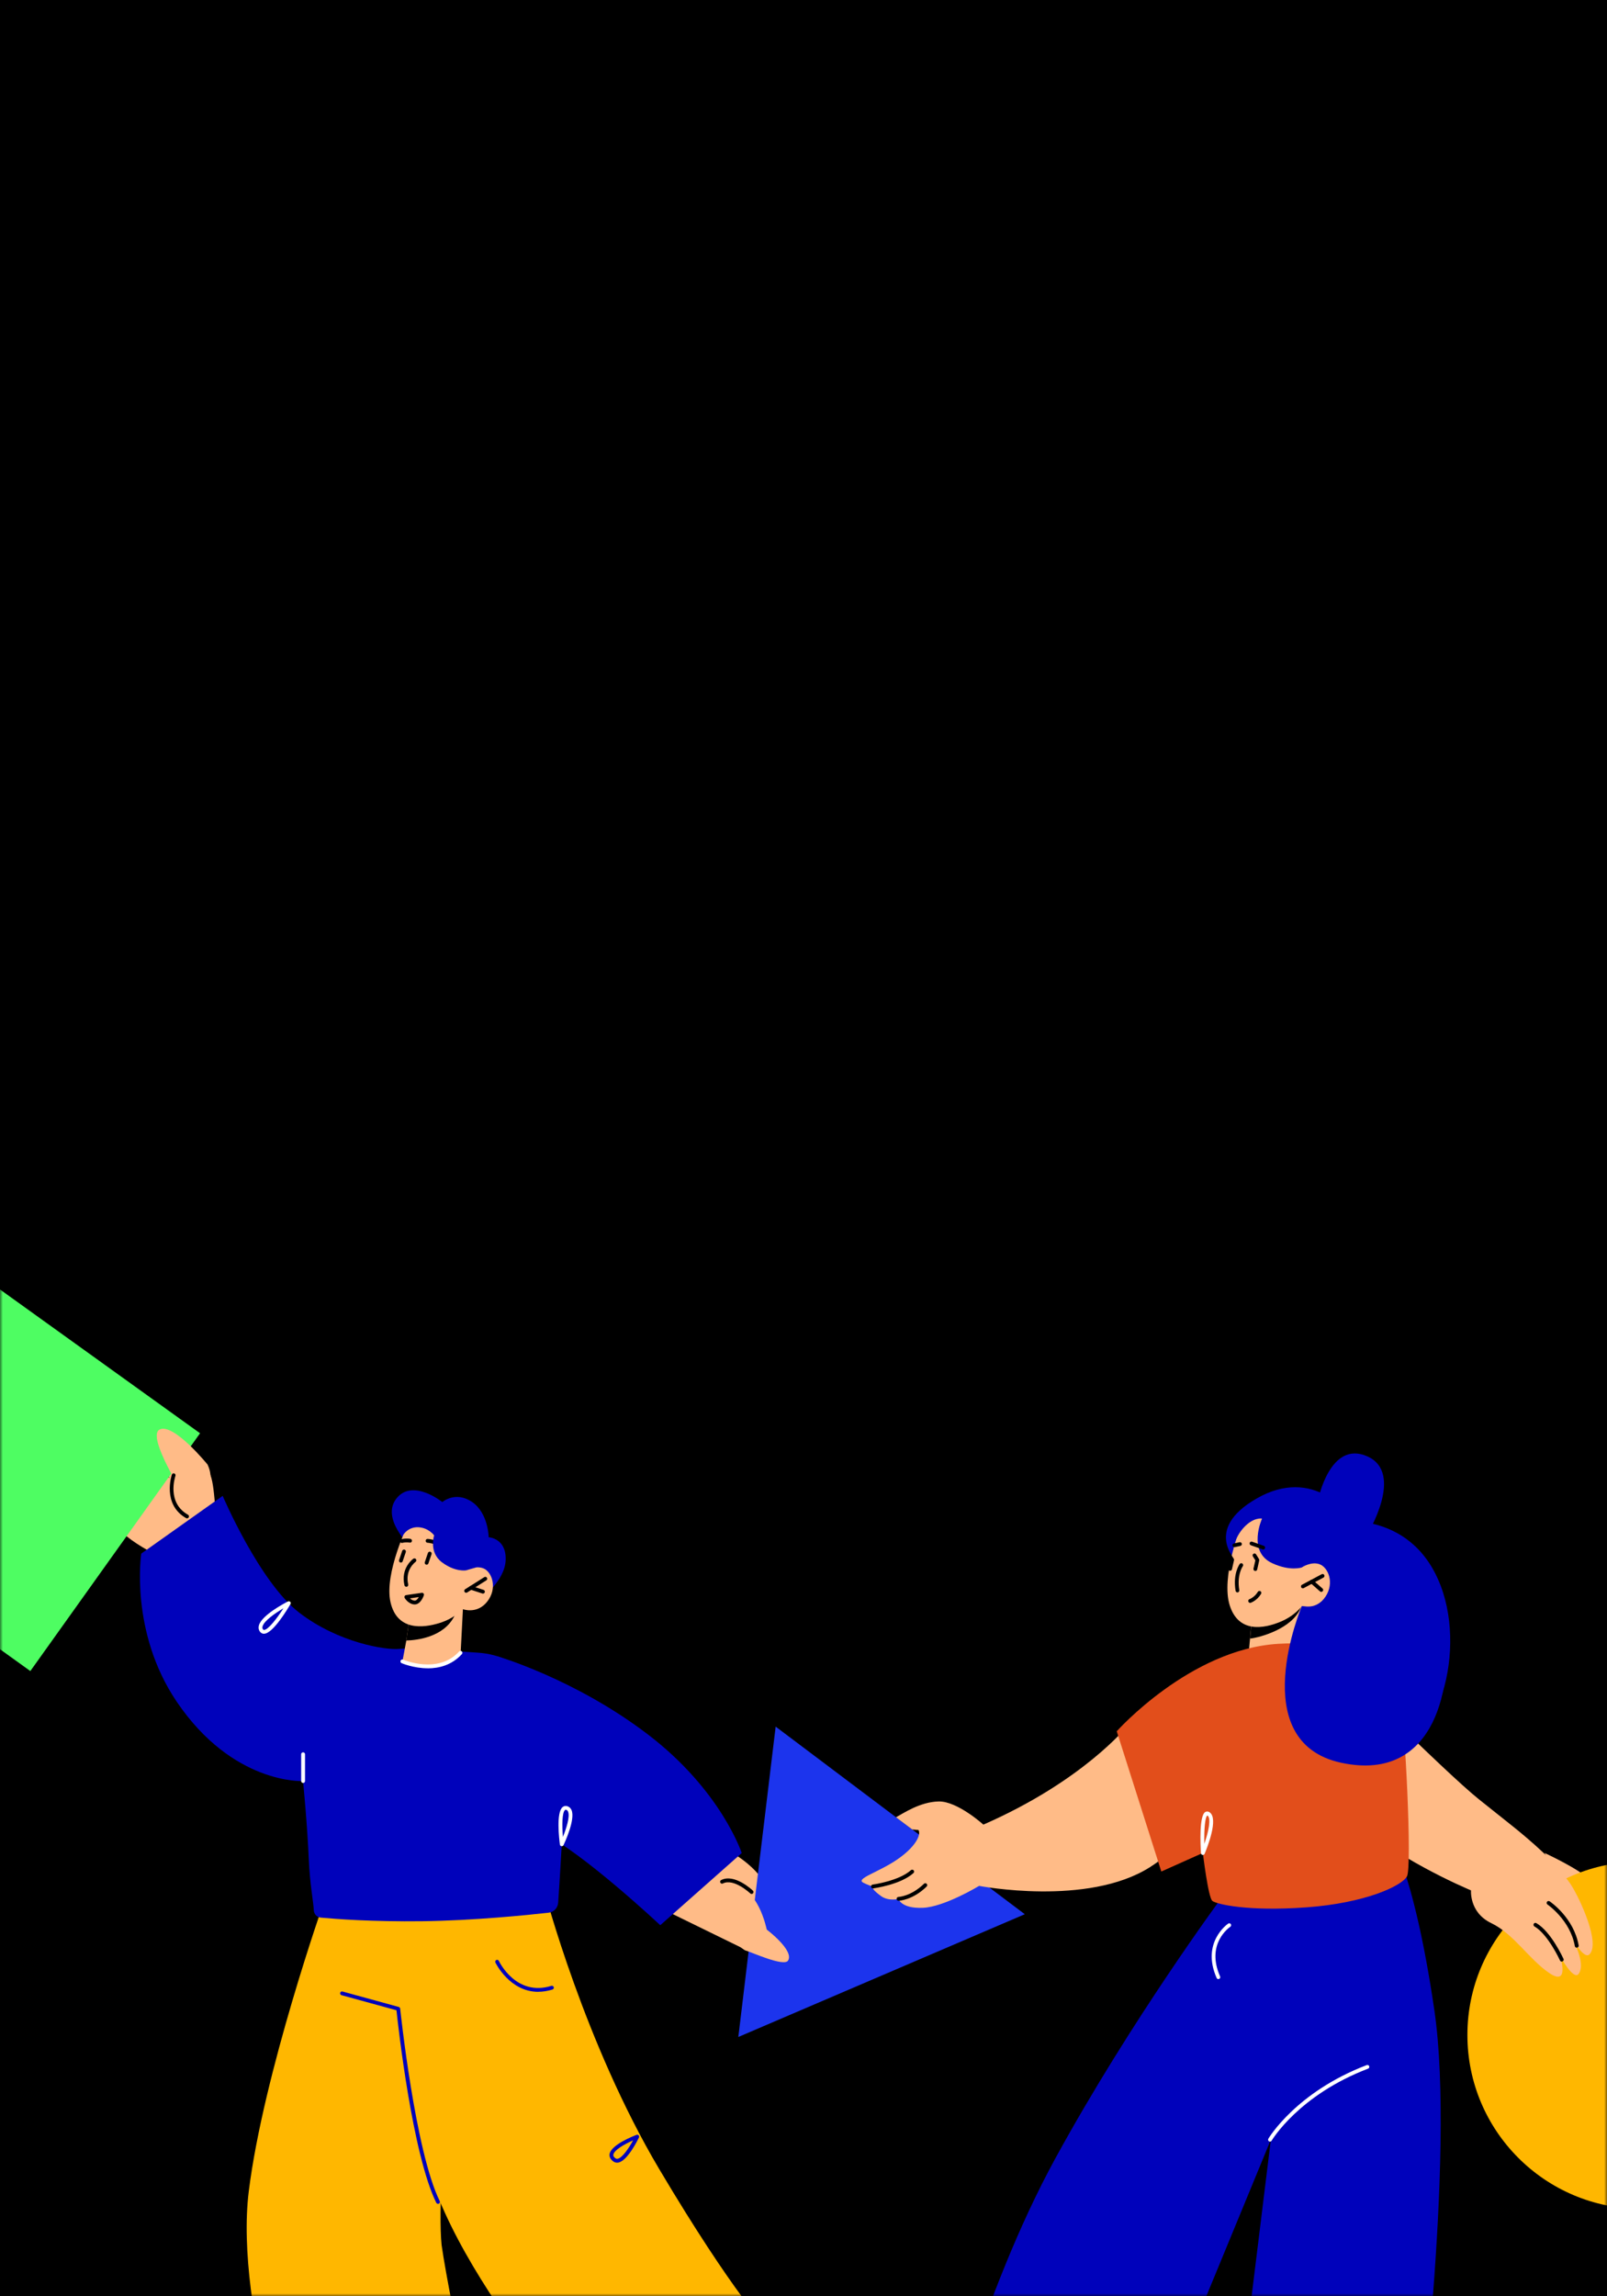 <svg width="280" height="400" viewBox="0 0 280 400" fill="none" xmlns="http://www.w3.org/2000/svg">
<path d="M280 0H0V400H280V0Z" fill="black"/>
<mask id="mask0_1455_34742" style="mask-type:alpha" maskUnits="userSpaceOnUse" x="0" y="220" width="280" height="180">
<path d="M280 220H0V400H280V220Z" fill="black"/>
</mask>
<g mask="url(#mask0_1455_34742)">
<path d="M127.591 322.783C127.591 322.783 134.138 326.204 135.048 332.489C135.957 338.775 130.438 339.888 130.438 339.888L116.762 333.201L127.591 322.783Z" fill="#FFBB87"/>
<path d="M33.271 273.602C33.271 273.602 25.196 270.546 21.286 266.951C17.376 263.357 17.24 262.536 17.522 260.41C17.64 259.516 16.522 257.783 17.722 256.205C18.922 254.626 23.441 257.336 23.441 257.336C23.441 257.336 21.486 254.243 23.069 253.586C24.66 252.93 29.534 257.464 29.534 257.464C29.534 257.464 27.815 252.911 29.034 252.382C30.252 251.862 35.817 254.791 36.681 256.989C37.544 259.188 37.681 266.906 37.681 266.906L33.271 273.611V273.602Z" fill="#FFBB87"/>
<path d="M56.503 331.112C56.503 331.112 45.891 361.235 43.345 381.715C40.799 402.205 52.447 435.038 52.447 435.038L85.464 433.688C85.464 433.688 78.344 401.019 76.944 391.066C75.798 380.092 80.408 332.334 80.408 332.334L56.503 331.112Z" fill="#FFB700"/>
<path d="M94.885 329.46C94.885 329.46 101.832 355.907 114.862 377.847C127.892 399.788 134.003 405.982 134.003 405.982L108.679 429.108C108.679 429.108 78.09 396.823 73.789 374.353C69.497 351.884 69.225 331.623 69.225 331.623L94.876 329.46H94.885Z" fill="#FFB700"/>
<path d="M93.785 346.967C88.793 346.967 86.347 341.931 86.319 341.867C86.238 341.703 86.319 341.502 86.474 341.42C86.638 341.338 86.838 341.42 86.919 341.575C87.038 341.831 89.966 347.815 96.067 345.927C96.249 345.872 96.431 345.973 96.485 346.146C96.54 346.319 96.44 346.511 96.267 346.565C95.376 346.839 94.549 346.958 93.785 346.958V346.967Z" fill="#0002BB"/>
<path d="M107.506 376.725C107.278 376.725 107.069 376.652 106.878 376.525C106.251 376.078 106.169 375.594 106.206 375.266C106.424 373.605 110.452 372.055 110.916 371.881C111.043 371.836 111.188 371.872 111.279 371.972C111.37 372.073 111.388 372.219 111.334 372.337C111.143 372.739 109.388 376.288 107.824 376.689C107.724 376.716 107.615 376.725 107.515 376.725H107.506ZM110.316 372.839C108.797 373.505 106.969 374.545 106.869 375.348C106.86 375.43 106.824 375.676 107.26 375.977C107.378 376.059 107.497 376.078 107.651 376.041C108.506 375.822 109.643 374.062 110.316 372.839Z" fill="#0002BB"/>
<path d="M76.317 383.896C76.199 383.896 76.081 383.832 76.017 383.713C71.862 375.311 69.361 352.842 69.079 350.178L59.504 347.551C59.331 347.505 59.222 347.323 59.277 347.14C59.322 346.967 59.504 346.857 59.686 346.912L69.479 349.603C69.606 349.64 69.706 349.749 69.725 349.886C69.752 350.132 72.343 374.782 76.617 383.421C76.699 383.586 76.635 383.786 76.463 383.868C76.417 383.896 76.362 383.905 76.317 383.905V383.896Z" fill="#0002BB"/>
<path d="M38.799 260.575C38.799 260.575 45.182 275.554 52.102 280.891C59.022 286.228 67.333 287.459 69.552 287.231C71.77 286.994 78.69 287.642 83.109 287.879C100.568 288.819 98.103 317.227 97.858 321.715C97.685 324.862 97.412 329.159 97.258 331.431C97.194 332.343 96.503 333.082 95.594 333.182C91.957 333.593 82.545 334.551 73.607 334.669C64.869 334.779 58.422 334.277 55.894 334.04C55.221 333.976 54.703 333.429 54.675 332.754C54.621 331.385 53.984 328.065 53.812 324.087C53.548 317.82 52.802 310.257 52.802 310.257C52.802 310.257 40.581 310.905 30.779 296.409C22.55 284.239 24.614 270.628 24.614 270.628L38.799 260.575Z" fill="#0002BB"/>
<path d="M46.001 284.595C45.774 284.595 45.474 284.512 45.237 284.148C45.046 283.847 45.01 283.509 45.11 283.135C45.61 281.329 49.702 279.203 50.175 278.966C50.302 278.902 50.466 278.929 50.566 279.03C50.666 279.139 50.684 279.294 50.611 279.422C50.111 280.28 47.556 284.558 46.019 284.585C46.019 284.585 46.01 284.585 46.001 284.585V284.595ZM49.383 280.161C47.956 281 46.019 282.323 45.746 283.317C45.692 283.5 45.71 283.655 45.801 283.792C45.883 283.919 45.965 283.929 46.001 283.929C46.71 283.919 48.229 281.967 49.383 280.161Z" fill="white"/>
<path d="M71.543 269.415C71.543 269.415 66.287 264.534 69.088 261.012C71.897 257.491 77.071 261.651 77.071 261.651C77.071 261.651 79.344 259.671 82.227 261.615C85.1 263.558 85.146 267.782 85.146 267.782C85.146 267.782 88.21 267.937 88.11 271.677C88.019 275.417 83.773 278.455 83.773 278.455L71.543 269.415Z" fill="#0002BB"/>
<path d="M80.69 279.678L80.263 287.906C80.263 287.906 78.799 290.178 74.453 290.251C71.206 290.306 70.115 289.412 70.115 289.412L70.797 285.772L71.434 281.238L79.354 279.897L80.681 279.668L80.69 279.678Z" fill="#FFBB87"/>
<path d="M79.39 280.891C79.363 281.092 79.263 281.329 79.126 281.593C77.244 285.197 72.661 285.717 70.788 285.772L71.397 281.575L79.39 280.891Z" fill="black"/>
<path d="M71.161 265.364C71.161 265.364 66.887 274.058 68.042 279.103C69.197 284.148 73.761 283.582 76.516 282.743C79.272 281.904 80.599 280.298 80.599 280.298C80.599 280.298 83.091 281.274 84.891 278.993C86.691 276.713 85.773 273.958 84.364 273.264C82.945 272.58 81.181 273.538 81.181 273.538L82.645 271.02C82.645 271.02 77.589 257.655 71.151 265.355L71.161 265.364Z" fill="#FFBB87"/>
<path d="M81.227 277.452C81.118 277.452 81.008 277.397 80.945 277.297C80.845 277.142 80.89 276.932 81.045 276.84L84.382 274.733C84.537 274.633 84.746 274.678 84.837 274.833C84.937 274.989 84.891 275.198 84.737 275.29L81.399 277.397C81.345 277.433 81.281 277.452 81.227 277.452Z" fill="black"/>
<path d="M84.146 277.598C84.146 277.598 84.073 277.598 84.046 277.579L81.973 276.904C81.8 276.85 81.7 276.658 81.763 276.485C81.818 276.311 82.009 276.211 82.182 276.275L84.255 276.95C84.428 277.005 84.528 277.196 84.464 277.37C84.419 277.506 84.291 277.598 84.146 277.598Z" fill="black"/>
<path d="M76.89 269.542C76.826 269.542 76.772 269.524 76.708 269.488C75.608 268.785 74.499 268.74 74.49 268.74C74.308 268.74 74.162 268.575 74.171 268.393C74.171 268.21 74.326 268.055 74.517 268.074C74.571 268.074 75.817 268.128 77.072 268.931C77.227 269.031 77.272 269.232 77.172 269.387C77.108 269.488 76.999 269.542 76.89 269.542Z" fill="black"/>
<path d="M70.034 268.776C69.879 268.776 69.752 268.676 69.715 268.52C69.67 268.338 69.779 268.165 69.961 268.119C70.788 267.918 71.489 268.055 71.516 268.064C71.698 268.101 71.807 268.274 71.77 268.457C71.734 268.639 71.561 268.758 71.379 268.712C71.379 268.712 70.788 268.593 70.115 268.758C70.088 268.758 70.061 268.767 70.043 268.767L70.034 268.776Z" fill="black"/>
<path d="M70.797 276.403C70.643 276.403 70.506 276.302 70.47 276.147C69.779 273.155 71.925 271.586 72.016 271.522C72.161 271.412 72.37 271.449 72.479 271.604C72.588 271.75 72.552 271.96 72.407 272.069C72.334 272.124 70.534 273.456 71.125 276.001C71.161 276.184 71.052 276.357 70.879 276.403C70.852 276.403 70.834 276.403 70.806 276.403H70.797Z" fill="black"/>
<path d="M69.852 272.197C69.852 272.197 69.779 272.197 69.743 272.179C69.57 272.124 69.479 271.932 69.533 271.759L70.079 270.153C70.133 269.98 70.325 269.889 70.497 269.944C70.67 269.998 70.761 270.19 70.706 270.363L70.161 271.969C70.115 272.106 69.988 272.197 69.843 272.197H69.852Z" fill="black"/>
<path d="M74.335 272.562C74.335 272.562 74.262 272.562 74.226 272.544C74.053 272.489 73.962 272.297 74.017 272.124L74.562 270.518C74.626 270.345 74.808 270.254 74.981 270.309C75.153 270.363 75.244 270.555 75.19 270.728L74.644 272.334C74.599 272.471 74.471 272.562 74.326 272.562H74.335Z" fill="black"/>
<path d="M70.288 267.325C70.288 267.325 71.142 265.939 72.916 266.039C74.689 266.139 75.644 267.453 75.644 267.453C75.644 267.453 74.68 270.391 76.989 272.133C79.299 273.876 81.19 273.547 81.19 273.547L82.972 273.036L84.409 270.555L79.699 264.78L73.379 260.912L69.86 263.74L70.288 267.335V267.325Z" fill="#0002BB"/>
<path d="M72.252 279.486C72.252 279.486 72.206 279.486 72.188 279.486C71.161 279.422 70.533 278.41 70.515 278.364C70.46 278.273 70.451 278.154 70.497 278.054C70.542 277.953 70.642 277.88 70.751 277.862L73.489 277.461C73.607 277.443 73.716 277.488 73.788 277.57C73.861 277.661 73.889 277.78 73.852 277.89C73.834 277.953 73.325 279.486 72.261 279.486H72.252ZM71.424 278.428C71.624 278.61 71.897 278.793 72.225 278.82C72.534 278.847 72.788 278.519 72.97 278.2L71.424 278.428Z" fill="black"/>
<path d="M74.544 290.607C72.052 290.607 70.006 289.731 69.97 289.712C69.806 289.64 69.725 289.439 69.797 289.275C69.87 289.11 70.07 289.028 70.234 289.101C70.297 289.129 76.335 291.719 79.999 287.678C80.118 287.541 80.336 287.532 80.463 287.66C80.6 287.788 80.609 287.997 80.481 288.134C78.727 290.068 76.49 290.616 74.526 290.616L74.544 290.607Z" fill="white"/>
<path d="M52.812 310.585C52.63 310.585 52.476 310.439 52.476 310.257V305.577C52.476 305.394 52.621 305.249 52.812 305.249C53.003 305.249 53.148 305.394 53.148 305.577V310.257C53.148 310.439 53.003 310.585 52.812 310.585Z" fill="white"/>
<path d="M86.619 288.508C86.619 288.508 100.14 292.404 112.898 302.138C125.655 311.872 129.238 322.792 129.238 322.792L115.044 335.363C115.044 335.363 101.559 322.71 94.585 319.343C87.61 315.977 86.619 288.518 86.619 288.518V288.508Z" fill="#0002BB"/>
<path d="M97.885 321.597C97.885 321.597 97.849 321.597 97.83 321.597C97.685 321.578 97.576 321.46 97.558 321.314C97.43 320.392 96.876 315.74 98.021 314.791C98.185 314.654 98.476 314.508 98.885 314.645C99.203 314.755 99.449 314.983 99.585 315.311C100.276 316.935 98.403 320.958 98.185 321.414C98.13 321.533 98.012 321.606 97.885 321.606V321.597ZM98.567 315.247C98.512 315.247 98.476 315.265 98.449 315.293C97.93 315.722 97.912 317.993 98.085 319.982C98.667 318.522 99.349 316.433 98.976 315.567C98.912 315.411 98.812 315.32 98.676 315.265C98.631 315.247 98.594 315.247 98.567 315.247Z" fill="white"/>
<path d="M34.856 249.667L-6.432 220L-36.002 261.423L5.286 291.089L34.856 249.667Z" fill="#4EFD62"/>
<path d="M36.189 255.146C36.189 255.146 30.233 247.803 27.814 249.016C25.396 250.229 32.488 261.158 32.488 261.158C32.488 261.158 38.389 259.982 36.18 255.146H36.189Z" fill="#FFBB87"/>
<path d="M269.133 322.782C269.133 322.782 275.28 325.61 277.098 327.544C278.917 329.478 278.617 331.093 278.617 331.093L274.579 332.817L269.133 322.791V322.782Z" fill="#FFBB87"/>
<path d="M316.157 354.569C316.157 337.868 302.618 324.31 285.917 324.286C269.216 324.262 255.677 337.781 255.677 354.482C255.677 371.183 269.216 384.742 285.917 384.766C302.618 384.79 316.157 371.27 316.157 354.569Z" fill="#FFB700"/>
<path d="M178.558 333.447L153.607 344.139L128.646 354.831L131.893 327.8L135.148 300.769L156.853 317.108L178.558 333.447Z" fill="#1C34ED"/>
<path d="M230.133 287.076C230.133 287.076 251.756 308.706 257.685 313.432L263.613 318.157C263.613 318.157 270.951 323.968 272.461 326.778C273.97 329.588 266.086 327.773 266.086 327.773L258.839 330.336C258.839 330.336 225.641 318.029 221.722 296.783C217.803 275.536 230.124 287.076 230.124 287.076H230.133Z" fill="#FFBB87"/>
<path d="M268.205 322.189C268.205 322.189 272.215 325.957 273.752 328.356C275.288 330.756 278.917 338.583 276.916 340.462C275.934 341.384 273.761 337.406 273.761 337.406C273.761 337.406 276.398 341.776 275.098 343.792C274.215 345.16 271.842 340.781 271.842 340.781C271.842 340.781 273.543 346.118 269.969 343.71C266.396 341.301 263.813 336.913 259.83 334.998C255.848 333.082 256.311 329.077 256.311 329.077L268.205 322.18V322.189Z" fill="#FFBB87"/>
<path d="M274.725 339.276C274.571 339.276 274.425 339.167 274.398 339.003C273.598 334.469 269.67 331.786 269.633 331.759C269.479 331.659 269.442 331.449 269.542 331.294C269.642 331.139 269.851 331.102 270.006 331.203C270.179 331.321 274.216 334.076 275.062 338.884C275.098 339.066 274.971 339.24 274.789 339.267C274.771 339.267 274.753 339.267 274.734 339.267L274.725 339.276Z" fill="black"/>
<path d="M272.115 341.703C271.988 341.703 271.87 341.63 271.815 341.511C271.797 341.466 269.715 336.932 267.36 335.581C267.205 335.49 267.141 335.29 267.232 335.125C267.323 334.961 267.532 334.906 267.687 334.998C270.233 336.457 272.333 341.037 272.424 341.228C272.497 341.393 272.424 341.593 272.261 341.666C272.215 341.685 272.17 341.694 272.124 341.694L272.115 341.703Z" fill="black"/>
<path d="M231.724 265.145C231.724 265.145 245.745 262.344 251.028 276.247C255.739 288.645 249.974 306.735 239.38 306.343C228.787 305.96 223.031 301.198 223.031 301.198V268.338L231.724 265.145Z" fill="#0002BB"/>
<path d="M215.566 272.087C215.566 272.087 209.374 266.504 219.003 261.003C228.633 255.502 235.653 263.047 235.734 267.088C235.816 271.138 233.516 273.009 233.516 273.009C233.516 273.009 234.416 281.785 226.014 281.173C217.612 280.571 215.566 272.069 215.566 272.069V272.087Z" fill="#0002BB"/>
<path d="M226.814 279.778L226.987 286.866C226.987 286.866 225.769 288.937 221.64 289.375C218.567 289.703 217.467 289.028 217.467 289.028L217.803 285.425L218.14 281.912L225.56 280.079L226.805 279.769L226.814 279.778Z" fill="#FFBB87"/>
<path d="M226.796 279.44C226.787 279.632 226.714 279.869 226.605 280.134C225.114 283.71 219.586 285.233 217.812 285.434L218.149 281.922L226.796 279.44Z" fill="black"/>
<path d="M216.175 265.811C216.175 265.811 212.692 274.788 214.275 279.686C215.857 284.585 220.33 283.627 222.986 282.551C225.641 281.484 226.823 279.778 226.823 279.778C226.823 279.778 229.369 280.535 230.96 278.117C232.551 275.7 231.406 273.045 229.942 272.489C228.478 271.932 226.814 273.036 226.814 273.036L228.05 270.418C228.05 270.418 221.894 257.619 216.175 265.802V265.811Z" fill="#FFBB87"/>
<path d="M215.611 277.388C215.448 277.388 215.311 277.269 215.284 277.105C214.793 274.094 215.966 272.498 216.011 272.434C216.12 272.288 216.33 272.261 216.475 272.37C216.621 272.48 216.648 272.689 216.539 272.835C216.53 272.854 215.484 274.295 215.93 277.004C215.957 277.187 215.839 277.36 215.657 277.388C215.639 277.388 215.62 277.388 215.602 277.388H215.611Z" fill="black"/>
<path d="M227.005 276.676C226.887 276.676 226.769 276.612 226.714 276.503C226.633 276.338 226.687 276.138 226.851 276.056L230.288 274.222C230.452 274.14 230.652 274.195 230.733 274.359C230.815 274.523 230.761 274.724 230.597 274.806L227.16 276.639C227.114 276.667 227.06 276.676 227.005 276.676Z" fill="black"/>
<path d="M230.214 277.296C230.142 277.296 230.06 277.269 229.996 277.214L228.341 275.764C228.205 275.645 228.187 275.435 228.305 275.299C228.423 275.162 228.632 275.143 228.778 275.262L230.433 276.713C230.569 276.831 230.587 277.041 230.469 277.178C230.405 277.251 230.314 277.287 230.214 277.287V277.296Z" fill="black"/>
<path d="M214.794 270.253C214.794 270.253 214.957 268.064 216.621 266.194C218.394 264.205 219.895 264.534 219.895 264.534C219.895 264.534 217.276 270.281 221.677 272.306C224.805 273.747 226.814 273.045 226.814 273.045L231.297 268.584L222.386 261.322C222.386 261.322 214.257 260.182 214.803 270.263L214.794 270.253Z" fill="#0002BB"/>
<path d="M217.821 279.212C217.684 279.212 217.557 279.13 217.512 278.984C217.448 278.811 217.539 278.619 217.712 278.565C217.712 278.565 218.594 278.245 219.157 277.297C219.248 277.141 219.457 277.087 219.612 277.178C219.767 277.269 219.821 277.479 219.73 277.634C219.039 278.802 217.975 279.176 217.93 279.194C217.893 279.203 217.857 279.212 217.821 279.212Z" fill="black"/>
<path d="M218.731 273.647C218.731 273.647 218.685 273.647 218.658 273.647C218.476 273.611 218.367 273.428 218.403 273.246L218.731 271.804L218.303 271.12C218.203 270.965 218.249 270.755 218.403 270.664C218.558 270.564 218.767 270.609 218.858 270.764L219.358 271.567C219.403 271.64 219.422 271.731 219.403 271.823L219.049 273.401C219.012 273.556 218.876 273.656 218.721 273.656L218.731 273.647Z" fill="black"/>
<path d="M214.329 273.611C214.329 273.611 214.283 273.611 214.256 273.611C214.074 273.574 213.965 273.392 214.011 273.209L214.338 271.768L213.911 271.084C213.811 270.929 213.856 270.719 214.011 270.628C214.165 270.527 214.374 270.573 214.465 270.728L214.965 271.531C215.011 271.604 215.029 271.695 215.011 271.786L214.656 273.364C214.62 273.519 214.483 273.62 214.329 273.62V273.611Z" fill="black"/>
<path d="M215.076 269.515C214.921 269.515 214.785 269.405 214.748 269.25C214.712 269.068 214.821 268.894 215.003 268.858L215.976 268.648C216.167 268.612 216.33 268.721 216.367 268.904C216.403 269.086 216.294 269.259 216.112 269.296L215.139 269.506C215.139 269.506 215.094 269.506 215.066 269.506L215.076 269.515Z" fill="black"/>
<path d="M220.103 269.916C220.103 269.916 220.03 269.916 219.994 269.898L217.948 269.177C217.775 269.113 217.684 268.931 217.748 268.757C217.812 268.584 217.993 268.493 218.166 268.557L220.212 269.277C220.385 269.341 220.476 269.524 220.412 269.697C220.367 269.834 220.239 269.916 220.103 269.916Z" fill="black"/>
<path d="M171.338 317.838C171.338 317.838 166.819 313.742 163.563 313.806C160.299 313.87 157.353 315.895 156.116 316.561L158.944 318.686C159.399 318.714 160.035 318.778 160.035 318.778C160.535 319.608 159.517 321.752 156.262 323.959C153.006 326.176 149.024 327.243 150.415 327.955C151.806 328.667 152.761 328.758 152.761 328.758C152.761 328.758 150.861 328.338 153.488 330.272C154.807 331.239 156.562 330.783 156.562 330.783C156.562 330.783 156.989 332.48 160.763 332.334C164.536 332.197 170.601 328.512 170.601 328.512C170.601 328.512 189.506 332.161 200.372 325.246C211.238 318.331 211.456 308.004 211.456 308.004L196.325 300.769C196.325 300.769 188.696 310.248 171.347 317.838H171.338Z" fill="#FFBB87"/>
<path d="M152.098 328.949C151.934 328.949 151.788 328.831 151.77 328.657C151.743 328.475 151.87 328.311 152.052 328.283C152.098 328.283 156.635 327.654 158.717 325.775C158.854 325.656 159.063 325.665 159.19 325.802C159.308 325.939 159.299 326.149 159.163 326.276C156.926 328.293 152.334 328.922 152.143 328.949C152.125 328.949 152.116 328.949 152.098 328.949Z" fill="black"/>
<path d="M156.553 331.102C156.371 331.102 156.226 330.956 156.226 330.774C156.226 330.591 156.362 330.436 156.544 330.436C156.562 330.436 158.735 330.345 160.99 328.146C161.118 328.019 161.327 328.019 161.463 328.146C161.59 328.274 161.59 328.493 161.463 328.621C159.008 331.011 156.671 331.093 156.571 331.102H156.553Z" fill="black"/>
<path d="M212.929 330.464C212.929 330.464 197.007 351.993 183.922 375.904C170.838 399.815 163.572 429.719 163.572 429.719L197.071 431.799L221.431 372.72L214.265 431.015L246.655 429.874C246.655 429.874 253.665 375.758 249.928 350.233C246.191 324.707 241.808 319.334 241.808 319.334L212.929 330.464Z" fill="#0002BB"/>
<path d="M194.57 301.59C194.57 301.59 207.319 287.277 222.713 286.346C238.107 285.416 243.29 292.851 244.036 296.381C244.772 299.912 246.073 325.191 245.145 326.86C244.218 328.53 237.898 331.504 227.632 332.252C217.357 333 211.983 331.695 211.247 331.139C210.51 330.582 209.583 322.773 209.583 322.773L202.345 326.012L194.579 301.581L194.57 301.59Z" fill="#E24E1B"/>
<path d="M209.583 323.12C209.583 323.12 209.547 323.12 209.528 323.12C209.374 323.093 209.265 322.965 209.256 322.81C209.156 321.286 208.928 316.269 210.01 315.639C210.147 315.566 210.419 315.466 210.756 315.694C212.384 316.78 210.319 321.898 209.892 322.919C209.838 323.047 209.719 323.12 209.583 323.12ZM210.383 316.251C209.983 316.406 209.774 318.568 209.838 321.186C210.574 319.079 211.074 316.716 210.383 316.251Z" fill="white"/>
<path d="M221.276 373.058C221.222 373.058 221.158 373.04 221.113 373.012C220.958 372.921 220.903 372.72 220.994 372.556C221.04 372.474 225.814 364.428 238.135 359.729C238.307 359.666 238.498 359.748 238.562 359.921C238.626 360.094 238.544 360.286 238.371 360.35C226.277 364.966 221.613 372.811 221.567 372.894C221.504 373.003 221.394 373.058 221.276 373.058Z" fill="white"/>
<path d="M226.823 279.778C226.823 279.778 216.775 303.46 233.724 307.073C250.683 310.686 253.065 292.34 251.729 284.449C250.392 276.548 235.743 273.675 235.743 273.675C235.743 273.675 235.825 280.69 226.823 279.787V279.778Z" fill="#0002BB"/>
<path d="M229.66 261.277C229.66 261.277 231.733 250.777 238.253 253.696C244.773 256.615 238.253 267.243 238.253 267.243H232.097L229.66 261.277Z" fill="#0002BB"/>
<path d="M212.283 344.75C212.156 344.75 212.038 344.677 211.983 344.549C209.237 338.319 213.956 335.107 214.002 335.08C214.156 334.98 214.356 335.025 214.456 335.171C214.556 335.326 214.511 335.527 214.365 335.636C214.193 335.755 210.074 338.574 212.583 344.285C212.656 344.449 212.583 344.65 212.41 344.723C212.365 344.741 212.32 344.75 212.274 344.75H212.283Z" fill="white"/>
<path d="M32.598 264.497C32.543 264.497 32.489 264.488 32.434 264.452C28.206 262.08 29.924 256.925 29.943 256.871C30.006 256.697 30.188 256.606 30.361 256.661C30.534 256.725 30.625 256.907 30.57 257.081C30.506 257.272 29.015 261.76 32.752 263.859C32.916 263.95 32.971 264.151 32.88 264.315C32.816 264.424 32.707 264.488 32.589 264.488L32.598 264.497Z" fill="black"/>
<path d="M122.063 332.726C122.063 332.726 129.001 339.541 129.928 339.778C130.856 340.015 136.575 342.652 137.303 341.53C138.448 339.778 133.593 336.12 133.593 336.12C133.593 336.12 131.992 328.092 127.528 328.949C123.063 329.816 122.054 332.717 122.054 332.717L122.063 332.726Z" fill="#FFBB87"/>
<path d="M130.956 329.916C130.874 329.916 130.792 329.889 130.729 329.825C130.701 329.798 127.846 327.125 125.955 328.092C125.8 328.174 125.591 328.11 125.509 327.946C125.427 327.782 125.491 327.581 125.655 327.499C127.964 326.313 131.056 329.214 131.183 329.342C131.32 329.469 131.32 329.679 131.192 329.816C131.129 329.889 131.038 329.916 130.956 329.916Z" fill="black"/>
</g>
</svg>
